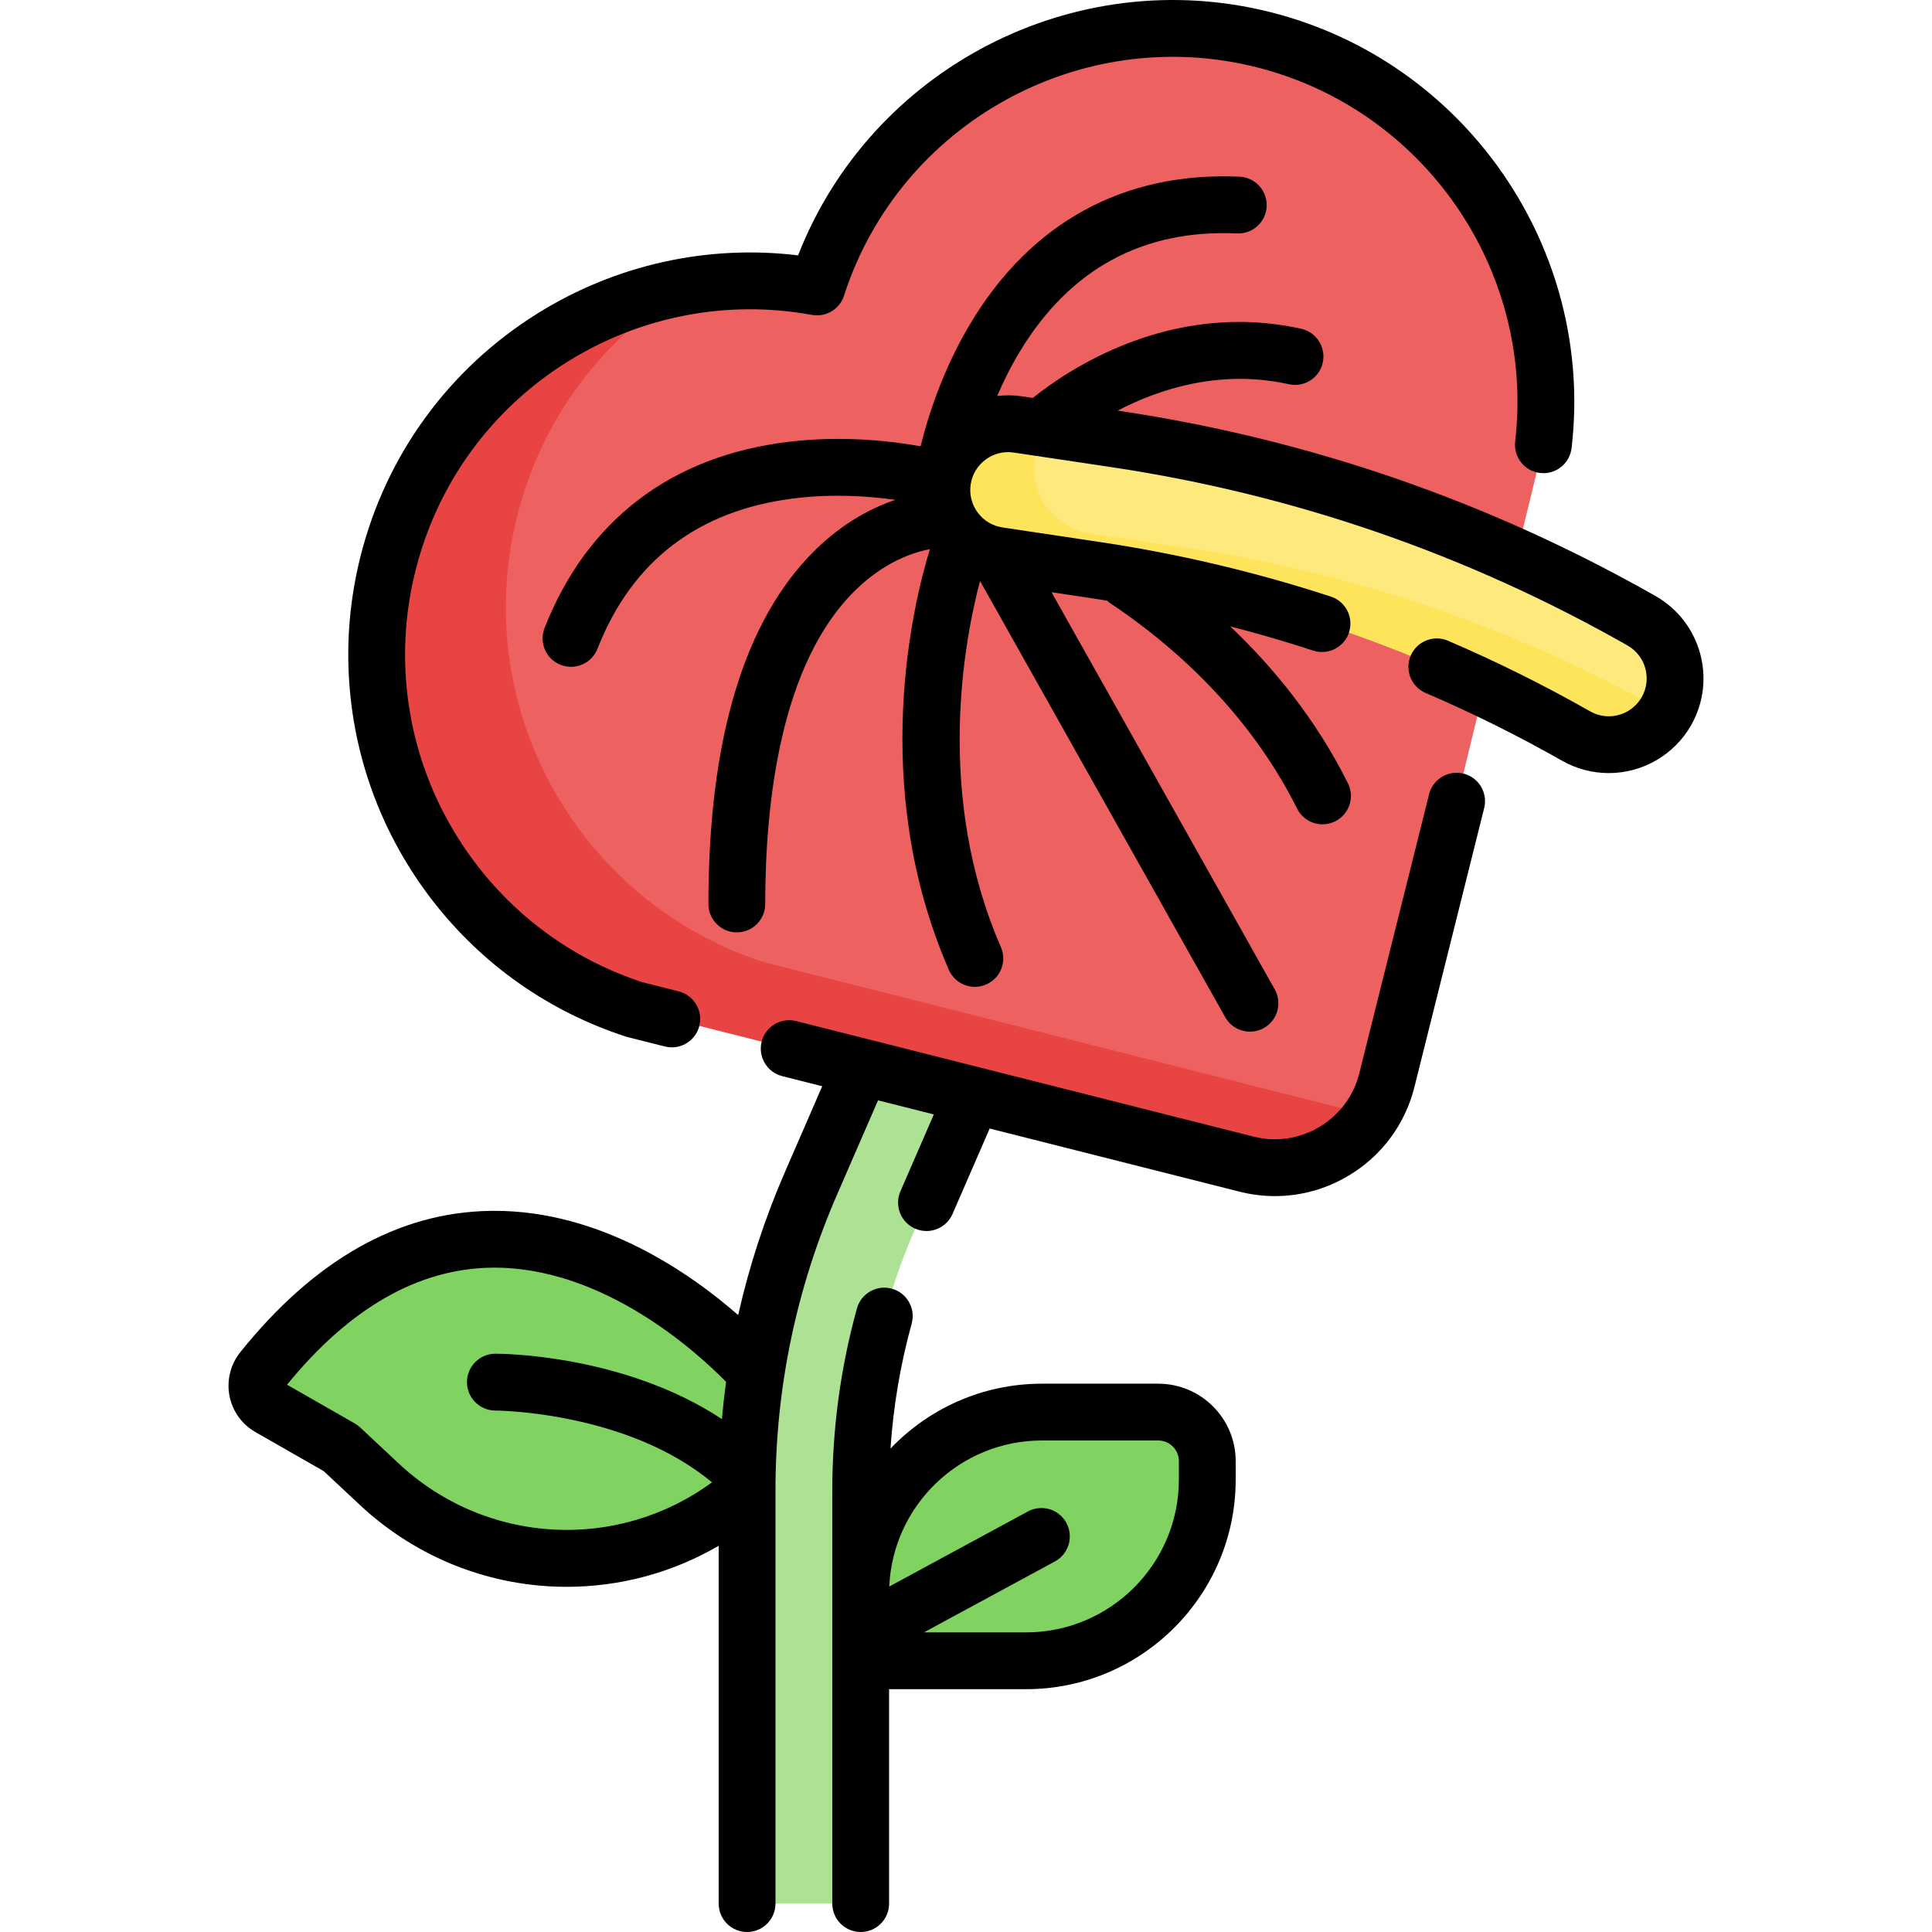 <svg id="Capa_1" enable-background="new 0 0 510.143 510.143" height="512" viewBox="0 0 510.143 510.143" width="512" xmlns="http://www.w3.org/2000/svg"><g><g id="XMLID_168_"><g><path d="m211.879 372.862-14.62 20.75c-28.04 24.4-69.99 23.66-97.14-1.73l-10.17-9.51-18.8-10.75c-3.53-2.02-4.39-6.71-1.85-9.89 62.56-78.02 130.35.63 130.35.63z" fill="#80d261"/></g></g><g id="XMLID_169_"><g><path d="m318.779 385.802v4.88c0 26.43-21.42 47.85-47.84 47.85h-43.68v-17.83c0-26.42 21.42-47.84 47.85-47.84h30.73c7.15 0 12.94 5.8 12.94 12.94z" fill="#80d261"/></g></g><path d="m220.592 502.643c3.685 0 6.671-2.987 6.671-6.671v-102.36c0-23.948 4.84-47.227 14.387-69.189l15.328-35.264 30.953-60.895-26.436-18.368-33.993 71.817-13.367 30.752c-11.13 25.606-16.873 53.227-16.873 81.147v102.36c0 3.685 2.987 6.671 6.671 6.671z" fill="#ade194"/><path d="m333.599 10.472c-8.07-2.03-16.16-3-24.12-3-42.03 0-80.47 27.07-93.75 68.29-16.211-2.953-32.337-1.735-47.189 2.947l-41.002 43.177-9.663 79.112 45.209 53.695 149.013 39.89 37.353 6.091 12.63-6.084c1.844-2.8 3.26-5.949 4.119-9.387l18.42-73.65 22.91-94.11c5.66-48.451-25.35-94.761-73.93-106.971z" fill="#ee6161"/><g><path d="m319.555 283.836-117.91-29.79c-38.8-12.6-65.01-47.5-67.83-86.66-.17-2.32-.25-4.66-.25-7.01 0-7.96.97-16.05 3-24.13 6.47-25.77 22.54-46.59 43.43-59.62.603-.376 1.21-.745 1.821-1.109-12.837 2.156-25.039 6.827-35.927 13.624-20.89 13.03-36.96 33.85-43.43 59.62-2.03 8.08-3 16.17-3 24.13 0 2.35.08 4.69.25 7.01 2.82 39.16 29.03 74.06 67.83 86.66l117.91 29.79 43.67 11.03c12.938 3.272 26.034-2.253 32.975-12.799z" fill="#e94444"/></g><g><path d="m424.796 196.632c-2.932 0-5.903-.738-8.634-2.29-39.312-22.354-81.923-37.083-126.649-43.777l-25.901-3.876c-9.559-1.431-16.147-10.339-14.717-19.897 1.431-9.559 10.343-16.145 19.897-14.717l25.901 3.876c49.006 7.335 95.695 23.473 138.77 47.965 8.401 4.778 11.34 15.461 6.562 23.863-3.225 5.671-9.141 8.853-15.229 8.853z" fill="#fee97d"/></g><path d="m313.836 144.757-25.901-3.876c-9.559-1.431-16.147-10.339-14.717-19.897.436-2.915 1.575-5.547 3.208-7.766l-7.635-1.143c-9.555-1.428-18.466 5.158-19.897 14.717s5.158 18.467 14.717 19.897l25.901 3.876c44.726 6.694 87.337 21.423 126.649 43.777 2.731 1.552 5.703 2.29 8.634 2.29 5.951 0 11.73-3.047 15-8.48-39.121-22.136-81.493-36.74-125.959-43.395z" fill="#fee45a"/><g><path d="m114.202 237.779c13.074 16.901 30.717 29.322 51.021 35.918.159.052.319.098.48.139l9.847 2.488c.617.156 1.234.23 1.842.23 3.353 0 6.407-2.266 7.266-5.665 1.015-4.016-1.418-8.094-5.435-9.108l-9.6-2.425c-17.328-5.681-32.386-16.311-43.558-30.754-11.057-14.293-17.583-31.32-18.874-49.239-.693-9.632.161-19.313 2.539-28.775 5.777-22.983 20.028-42.547 40.127-55.086 19.301-12.04 42.215-16.426 64.519-12.356 3.702.679 7.331-1.495 8.485-5.077 14.669-45.489 62.504-71.986 108.91-60.324 44.225 11.116 73.59 53.602 68.307 98.827-.481 4.114 2.465 7.839 6.579 8.319 4.113.487 7.839-2.465 8.319-6.579 6.155-52.681-28.044-102.169-79.55-115.115-51.952-13.058-105.455 14.968-124.69 64.23-23.958-2.898-48.165 2.463-68.817 15.347-23.41 14.604-40.008 37.389-46.736 64.157-2.767 11.01-3.761 22.284-2.952 33.509 1.504 20.875 9.102 40.703 21.971 57.339z"/><path d="m386.439 204.273c-4.015-1.004-8.09 1.438-9.095 5.457l-18.418 73.651c-1.494 5.974-5.227 11.005-10.511 14.167s-11.482 4.072-17.454 2.564l-120.74-30.501c-4.02-1.014-8.094 1.418-9.108 5.435-1.015 4.016 1.418 8.094 5.435 9.108l10.559 2.667-9.846 22.652c-5.335 12.275-9.447 24.891-12.349 37.766-12.81-11.194-36.287-27.52-64.312-27.52-.424 0-.853.004-1.279.011-24.201.431-46.362 12.984-65.867 37.312-2.595 3.237-3.64 7.427-2.867 11.496.77 4.05 3.264 7.546 6.842 9.592l18.037 10.313 9.529 8.91c15.405 14.407 35.013 21.647 54.654 21.646 13.846-.001 27.705-3.61 40.115-10.833v94.478c0 4.142 3.358 7.5 7.5 7.5s7.5-3.358 7.5-7.5v-109.032c0-27.052 5.468-53.349 16.252-78.159l10.827-24.909 14.738 3.723-8.82 20.292c-1.651 3.799.09 8.217 3.889 9.868.974.423 1.988.624 2.986.624 2.896 0 5.654-1.687 6.882-4.512l9.801-22.548 65.968 16.665c3.109.786 6.254 1.174 9.379 1.174 6.787 0 13.473-1.833 19.45-5.409 8.729-5.222 14.895-13.533 17.362-23.4l18.418-73.651c1.004-4.02-1.439-8.093-5.457-9.097zm-281.2 182.126-10.168-9.508c-.425-.397-.895-.744-1.4-1.033l-17.877-10.221c16.394-20.14 34.461-30.537 53.714-30.906 29.645-.549 54.759 22.536 62.216 30.142-.446 3.266-.814 6.545-1.107 9.838-25.951-17.128-58.339-17.284-59.837-17.257-4.138.013-7.479 3.375-7.472 7.513.007 4.137 3.368 7.487 7.505 7.487h.002c.353 0 34.729.222 57.18 18.959-25.033 18.342-59.693 16.551-82.756-5.014z"/><path d="m437.169 157.396c-43.88-24.951-91.442-41.391-141.366-48.863l-.704-.105c10.974-5.712 27.065-10.995 45.228-6.972 4.043.892 8.049-1.657 8.945-5.701s-1.657-8.049-5.701-8.945c-34.701-7.685-62.143 11.247-70.853 18.268l-2.818-.422c-2.236-.334-4.446-.354-6.591-.104 1.629-3.806 3.603-7.797 5.992-11.747 13.187-21.797 32.476-32.297 57.331-31.165 4.124.178 7.643-3.018 7.83-7.156.186-4.138-3.018-7.643-7.156-7.829-30.515-1.375-55.093 12.055-71.104 38.826-7.341 12.275-11.219 24.627-13.122 32.358-7.837-1.405-20.697-2.887-34.896-1.174-30.97 3.738-53.236 20.739-64.391 49.165-1.513 3.856.386 8.208 4.242 9.722.9.353 1.826.52 2.738.52 2.995 0 5.824-1.806 6.984-4.762 9.088-23.161 26.513-36.517 51.789-39.698 10.31-1.297 19.967-.601 26.872.368-6.117 2.072-13.759 5.967-21.193 13.289-18.691 18.409-28.168 49.841-28.168 93.424 0 4.142 3.358 7.5 7.5 7.5s7.5-3.358 7.5-7.5c0-27.198 4.139-63.658 23.856-82.897 7.779-7.59 15.477-10.016 19.627-10.794-4.223 13.713-16.334 62.126 4.999 111.067 1.229 2.821 3.986 4.505 6.879 4.505 1 0 2.018-.202 2.993-.627 3.797-1.655 5.533-6.075 3.878-9.872-17.424-39.973-9.723-80.734-5.511-96.674l64.734 115.176c1.376 2.449 3.922 3.827 6.545 3.827 1.244 0 2.506-.311 3.668-.963 3.611-2.029 4.893-6.602 2.863-10.213l-58.931-104.852 10.743 1.608c1.327.199 2.652.424 3.978.638.298.28.616.545.968.779 15.139 10.111 35.955 27.706 49.154 54.113 1.314 2.628 3.963 4.148 6.714 4.148 1.127 0 2.271-.255 3.347-.793 3.705-1.852 5.208-6.357 3.355-10.062-8.525-17.055-19.837-30.749-31.085-41.415 7.381 1.902 14.698 4.034 21.918 6.394 3.936 1.288 8.172-.861 9.459-4.798s-.861-8.172-4.798-9.459c-19.766-6.462-40.218-11.3-60.79-14.38l-25.901-3.876c-2.642-.396-4.972-1.796-6.56-3.943s-2.245-4.785-1.85-7.426c.816-5.452 5.917-9.229 11.37-8.41l25.901 3.876c48.09 7.198 93.905 23.034 136.172 47.067 4.793 2.726 6.476 8.843 3.75 13.637-1.775 3.121-5.112 5.06-8.709 5.06-1.716 0-3.42-.453-4.927-1.31-12.084-6.872-24.708-13.142-37.519-18.637-3.805-1.632-8.216.128-9.849 3.936-1.633 3.807.129 8.216 3.936 9.849 12.299 5.275 24.417 11.295 36.019 17.892 3.763 2.139 8.031 3.27 12.34 3.27 8.979 0 17.313-4.845 21.748-12.645 6.817-11.985 2.612-27.278-9.372-34.093z"/><path d="m305.84 365.362h-30.732c-15.704 0-29.889 6.585-39.972 17.126.747-11.173 2.617-22.226 5.589-32.984 1.103-3.992-1.239-8.123-5.232-9.226-3.991-1.106-8.123 1.239-9.226 5.232-4.315 15.618-6.503 31.802-6.503 48.102v27.094 17.822 64.115c0 4.142 3.358 7.5 7.5 7.5s7.5-3.358 7.5-7.5v-56.615h36.174c30.517 0 55.344-24.827 55.344-55.344v-4.88c0-11.272-9.17-20.442-20.442-20.442zm5.442 25.323c0 22.246-18.098 40.344-40.344 40.344h-26.981l34.599-18.738c3.642-1.972 4.996-6.524 3.023-10.167-1.972-3.642-6.523-4.997-10.167-3.023l-36.604 19.824c.936-21.422 18.65-38.563 40.299-38.563h30.732c3.001 0 5.442 2.441 5.442 5.442v4.881z"/></g></g></svg>